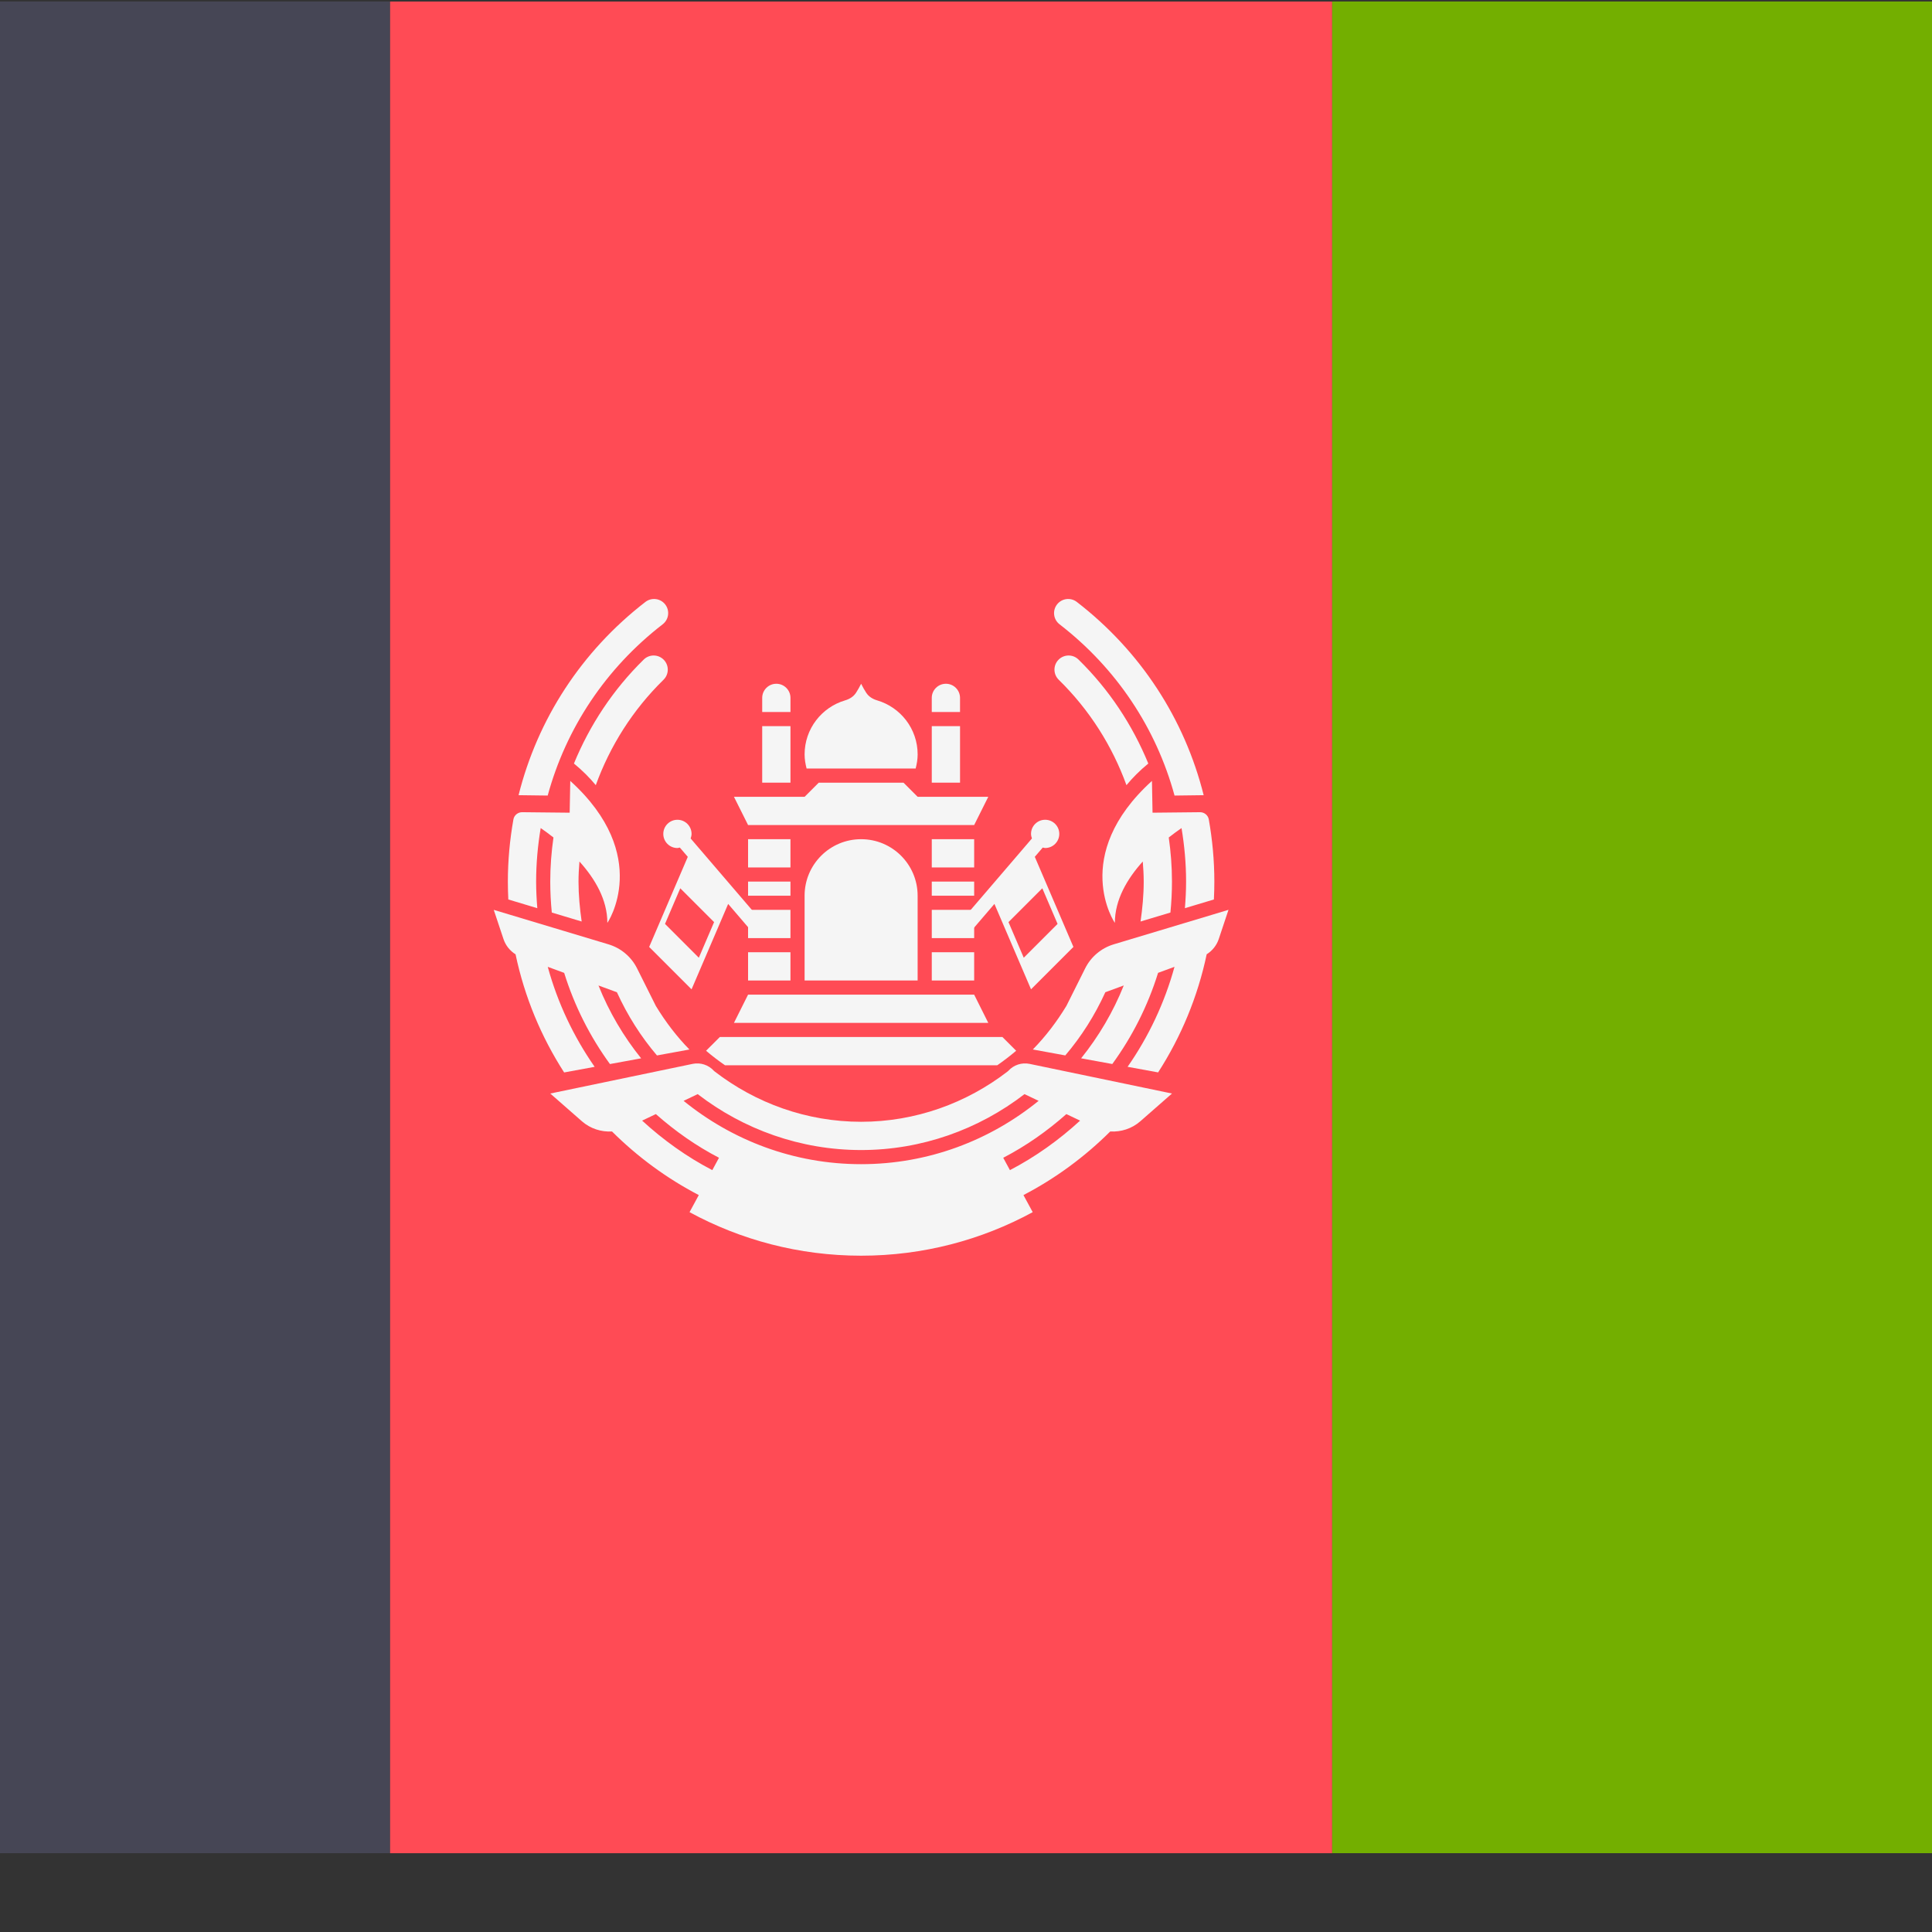 <?xml version="1.0" encoding="iso-8859-1"?>
<!-- Generator: Adobe Illustrator 19.0.0, SVG Export Plug-In . SVG Version: 6.00 Build 0)  -->
<svg xmlns="http://www.w3.org/2000/svg" xmlns:xlink="http://www.w3.org/1999/xlink" version="1.1" id="Layer_1" x="0px" y="0px" viewBox="100 88 350 350" style="enable-background:new 0 0 512 512;" xml:space="preserve">
<rect x="100" y="88" width="350" height="350" fill="#333333" stroke="none"/>
<path style="fill:#464655;" d="M170.667,423.721H8.828c-4.875,0-8.828-3.953-8.828-8.828V97.101c0-4.875,3.953-8.828,8.828-8.828  h161.839V423.721z"/>
<rect x="170.67" y="88.277" style="fill:#FF4B55;" width="170.67" height="335.45"/>
<path style="fill:#73AF00;" d="M503.172,423.721H341.333V88.273h161.839c4.875,0,8.828,3.953,8.828,8.828v317.792  C512,419.769,508.047,423.721,503.172,423.721z"/>
<g>
	<polygon style="fill:#F5F5F5;" points="279.037,273.305 232.962,273.305 235.522,268.185 276.477,268.185  "/>
	<polygon style="fill:#F5F5F5;" points="279.037,232.348 232.962,232.348 235.522,237.468 276.477,237.468  "/>
	<polygon style="fill:#F5F5F5;" points="268.798,234.908 243.201,234.908 248.321,229.789 263.679,229.789  "/>
	<rect x="235.52" y="260.507" style="fill:#F5F5F5;" width="7.679" height="5.12"/>
	<rect x="235.52" y="252.827" style="fill:#F5F5F5;" width="7.679" height="5.12"/>
	<rect x="235.52" y="240.027" style="fill:#F5F5F5;" width="7.679" height="5.12"/>
	<rect x="235.52" y="247.707" style="fill:#F5F5F5;" width="7.679" height="2.56"/>
	<rect x="268.8" y="260.507" style="fill:#F5F5F5;" width="7.679" height="5.12"/>
	<rect x="268.8" y="252.827" style="fill:#F5F5F5;" width="7.679" height="5.12"/>
	<rect x="268.8" y="240.027" style="fill:#F5F5F5;" width="7.679" height="5.12"/>
	<rect x="268.8" y="247.707" style="fill:#F5F5F5;" width="7.679" height="2.56"/>
	<rect x="238.08" y="219.547" style="fill:#F5F5F5;" width="5.12" height="10.239"/>
	<path style="fill:#F5F5F5;" d="M243.201,216.99h-5.12v-2.56c0-1.414,1.146-2.56,2.56-2.56l0,0c1.414,0,2.56,1.146,2.56,2.56V216.99   L243.201,216.99z"/>
	<rect x="268.8" y="219.547" style="fill:#F5F5F5;" width="5.12" height="10.239"/>
	<path style="fill:#F5F5F5;" d="M273.918,216.99h-5.12v-2.56c0-1.414,1.146-2.56,2.56-2.56l0,0c1.414,0,2.56,1.146,2.56,2.56V216.99   L273.918,216.99z"/>
	<path style="fill:#F5F5F5;" d="M255.999,240.028L255.999,240.028c-5.655,0-10.239,4.584-10.239,10.239v15.359h20.478v-15.359   C266.238,244.612,261.655,240.028,255.999,240.028z"/>
	<path style="fill:#F5F5F5;" d="M239.053,256.154l-13.937-16.259c0.09-0.263,0.167-0.533,0.167-0.826c0-1.414-1.146-2.56-2.56-2.56   s-2.56,1.146-2.56,2.56s1.146,2.56,2.56,2.56c0.154,0,0.288-0.062,0.434-0.087l1.442,1.683l-6.996,16.323l7.679,7.679l6.631-15.47   l5.197,6.063L239.053,256.154z M226.6,261.501l-6.127-6.127l2.764-6.451l6.127,6.127L226.6,261.501z"/>
	<path style="fill:#F5F5F5;" d="M274.953,257.818l5.197-6.063l6.631,15.47l7.679-7.679l-6.996-16.323l1.442-1.683   c0.147,0.026,0.28,0.087,0.434,0.087c1.414,0,2.56-1.146,2.56-2.56s-1.146-2.56-2.56-2.56s-2.56,1.146-2.56,2.56   c0,0.294,0.076,0.564,0.167,0.826l-13.937,16.259L274.953,257.818z M282.698,255.05l6.127-6.127l2.764,6.451l-6.127,6.127   L282.698,255.05z"/>
	<path style="fill:#F5F5F5;" d="M258.897,214.876c-0.804-0.237-1.522-0.676-1.976-1.38c-0.303-0.471-0.612-1.006-0.921-1.625   c-0.309,0.619-0.618,1.154-0.921,1.625c-0.455,0.705-1.172,1.144-1.976,1.38c-4.241,1.249-7.342,5.148-7.342,9.793   c0,0.889,0.149,1.737,0.362,2.56h19.754c0.213-0.823,0.362-1.671,0.362-2.56C266.238,220.024,263.138,216.125,258.897,214.876z"/>
	<path style="fill:#F5F5F5;" d="M197.339,252.526c-0.13-1.591-0.214-3.194-0.214-4.819c0-3.288,0.298-6.522,0.826-9.695   c0.738,0.511,1.511,1.073,2.314,1.704c-0.375,2.625-0.581,5.291-0.581,7.991c0,1.892,0.097,3.763,0.28,5.608l5.411,1.625   c-0.338-2.37-0.572-4.772-0.572-7.233c0-1.224,0.073-2.433,0.17-3.638c2.826,3.134,5.056,6.92,5.056,11.104   c0,0.107,8.213-12.159-6.719-25.704l-0.107,5.759l-8.6-0.09c-0.775-0.008-1.457,0.542-1.592,1.305   c-0.654,3.679-1.006,7.441-1.006,11.264c0,1.087,0.029,2.167,0.082,3.241L197.339,252.526z"/>
	<path style="fill:#F5F5F5;" d="M220.052,201.096c1.119-0.863,1.325-2.47,0.461-3.59c-0.866-1.12-2.472-1.322-3.591-0.46   c-11.585,8.947-19.535,21.239-22.978,35.008l5.276,0.068C202.541,219.936,209.725,209.073,220.052,201.096z"/>
	<path style="fill:#F5F5F5;" d="M216.623,207.481c-5.567,5.452-9.781,11.869-12.648,18.839c1.583,1.301,2.88,2.615,3.957,3.922   c2.58-7.107,6.689-13.632,12.274-19.101c1.01-0.99,1.027-2.61,0.038-3.619C219.251,206.509,217.633,206.491,216.623,207.481z"/>
	<path style="fill:#F5F5F5;" d="M207.727,281.267c-3.796-5.447-6.697-11.555-8.498-18.116l2.976,1.094   c1.859,5.987,4.68,11.555,8.292,16.516l5.65-1.034c-3.19-3.965-5.812-8.404-7.727-13.198l3.34,1.227   c1.906,4.185,4.346,8.033,7.255,11.447l5.879-1.077c-2.312-2.36-4.334-5.017-6.076-7.883l-3.406-6.812   c-1.052-2.104-2.925-3.68-5.178-4.355l-8.058-2.422l-1.863-0.559l-2.682-0.807l-5.335-1.603l-2.848-0.856l1.762,5.288   c0.387,1.161,1.17,2.13,2.188,2.766c1.629,7.735,4.65,14.962,8.8,21.399L207.727,281.267z"/>
	<path style="fill:#F5F5F5;" d="M308.794,235.228l-0.107-5.759c-14.932,13.545-6.719,25.811-6.719,25.704   c0-4.184,2.23-7.97,5.056-11.104c0.097,1.205,0.17,2.415,0.17,3.638c0,2.462-0.234,4.864-0.572,7.233l5.411-1.625   c0.183-1.845,0.28-3.715,0.28-5.608c0-2.701-0.206-5.367-0.582-7.991c0.803-0.63,1.577-1.193,2.314-1.704   c0.529,3.172,0.826,6.408,0.826,9.695c0,1.624-0.084,3.228-0.214,4.819l5.251-1.578c0.054-1.074,0.082-2.154,0.082-3.241   c0-3.823-0.353-7.585-1.006-11.264c-0.136-0.764-0.818-1.313-1.592-1.305L308.794,235.228z"/>
	<path style="fill:#F5F5F5;" d="M312.779,232.123l5.276-0.068c-3.444-13.769-11.393-26.061-22.978-35.008   c-1.119-0.863-2.724-0.66-3.591,0.46c-0.864,1.12-0.658,2.728,0.461,3.59C302.274,209.073,309.458,219.936,312.779,232.123z"/>
	<path style="fill:#F5F5F5;" d="M308.025,226.32c-2.868-6.97-7.081-13.387-12.648-18.839c-1.01-0.99-2.628-0.972-3.619,0.04   c-0.99,1.01-0.972,2.63,0.038,3.619c5.585,5.469,9.694,11.993,12.274,19.101C305.145,228.935,306.441,227.621,308.025,226.32z"/>
	<path style="fill:#F5F5F5;" d="M319.705,253.682l-5.335,1.603l-2.682,0.807l-1.863,0.559l-8.058,2.422   c-2.253,0.676-4.127,2.252-5.178,4.355l-3.406,6.812c-1.741,2.866-3.764,5.523-6.076,7.883l5.879,1.077   c2.909-3.414,5.35-7.261,7.255-11.447l3.34-1.227c-1.916,4.794-4.538,9.234-7.727,13.198l5.65,1.034   c3.614-4.962,6.433-10.529,8.292-16.516l2.976-1.094c-1.801,6.561-4.702,12.67-8.498,18.116l5.529,1.012   c4.15-6.439,7.17-13.665,8.8-21.399c1.018-0.637,1.801-1.606,2.188-2.766l1.762-5.288L319.705,253.682z"/>
	<path style="fill:#F5F5F5;" d="M282.677,281.983l-0.132,0.117c-7.447,5.748-16.696,9.122-26.544,9.122s-19.097-3.374-26.544-9.122   l-0.132-0.117c-0.967-1.063-2.42-1.539-3.828-1.255l-25.81,5.375l5.727,5.02c1.532,1.343,3.5,1.969,5.457,1.854   c4.609,4.59,9.902,8.491,15.723,11.522l-1.677,3.095c9.247,5.028,19.838,7.887,31.084,7.887c11.246,0,21.836-2.859,31.084-7.887   l-1.677-3.095c5.821-3.031,11.114-6.933,15.723-11.522c1.957,0.115,3.926-0.512,5.458-1.854l5.727-5.02l-25.81-5.375   C285.097,280.444,283.643,280.921,282.677,281.983z M229.04,299.98c-4.64-2.414-8.888-5.463-12.711-8.97l2.485-1.185   c3.471,3.072,7.289,5.762,11.438,7.915L229.04,299.98z M295.669,291.012c-3.822,3.506-8.071,6.554-12.711,8.97l-1.213-2.239   c4.149-2.153,7.966-4.843,11.438-7.915L295.669,291.012z M255.999,298.901c-12.192,0-23.363-4.326-32.159-11.473l2.554-1.218   c8.305,6.397,18.625,10.131,29.603,10.131c10.978,0,21.299-3.734,29.603-10.131l2.554,1.218   C279.364,294.577,268.191,298.901,255.999,298.901z"/>
	<path style="fill:#F5F5F5;" d="M227.911,278.355c1.099,0.93,2.239,1.81,3.427,2.628h49.322c1.188-0.819,2.328-1.698,3.427-2.628   l-2.49-2.49h-51.194L227.911,278.355z"/>
</g>
<g>
</g>
<g>
</g>
<g>
</g>
<g>
</g>
<g>
</g>
<g>
</g>
<g>
</g>
<g>
</g>
<g>
</g>
<g>
</g>
<g>
</g>
<g>
</g>
<g>
</g>
<g>
</g>
<g>
</g>
</svg>
